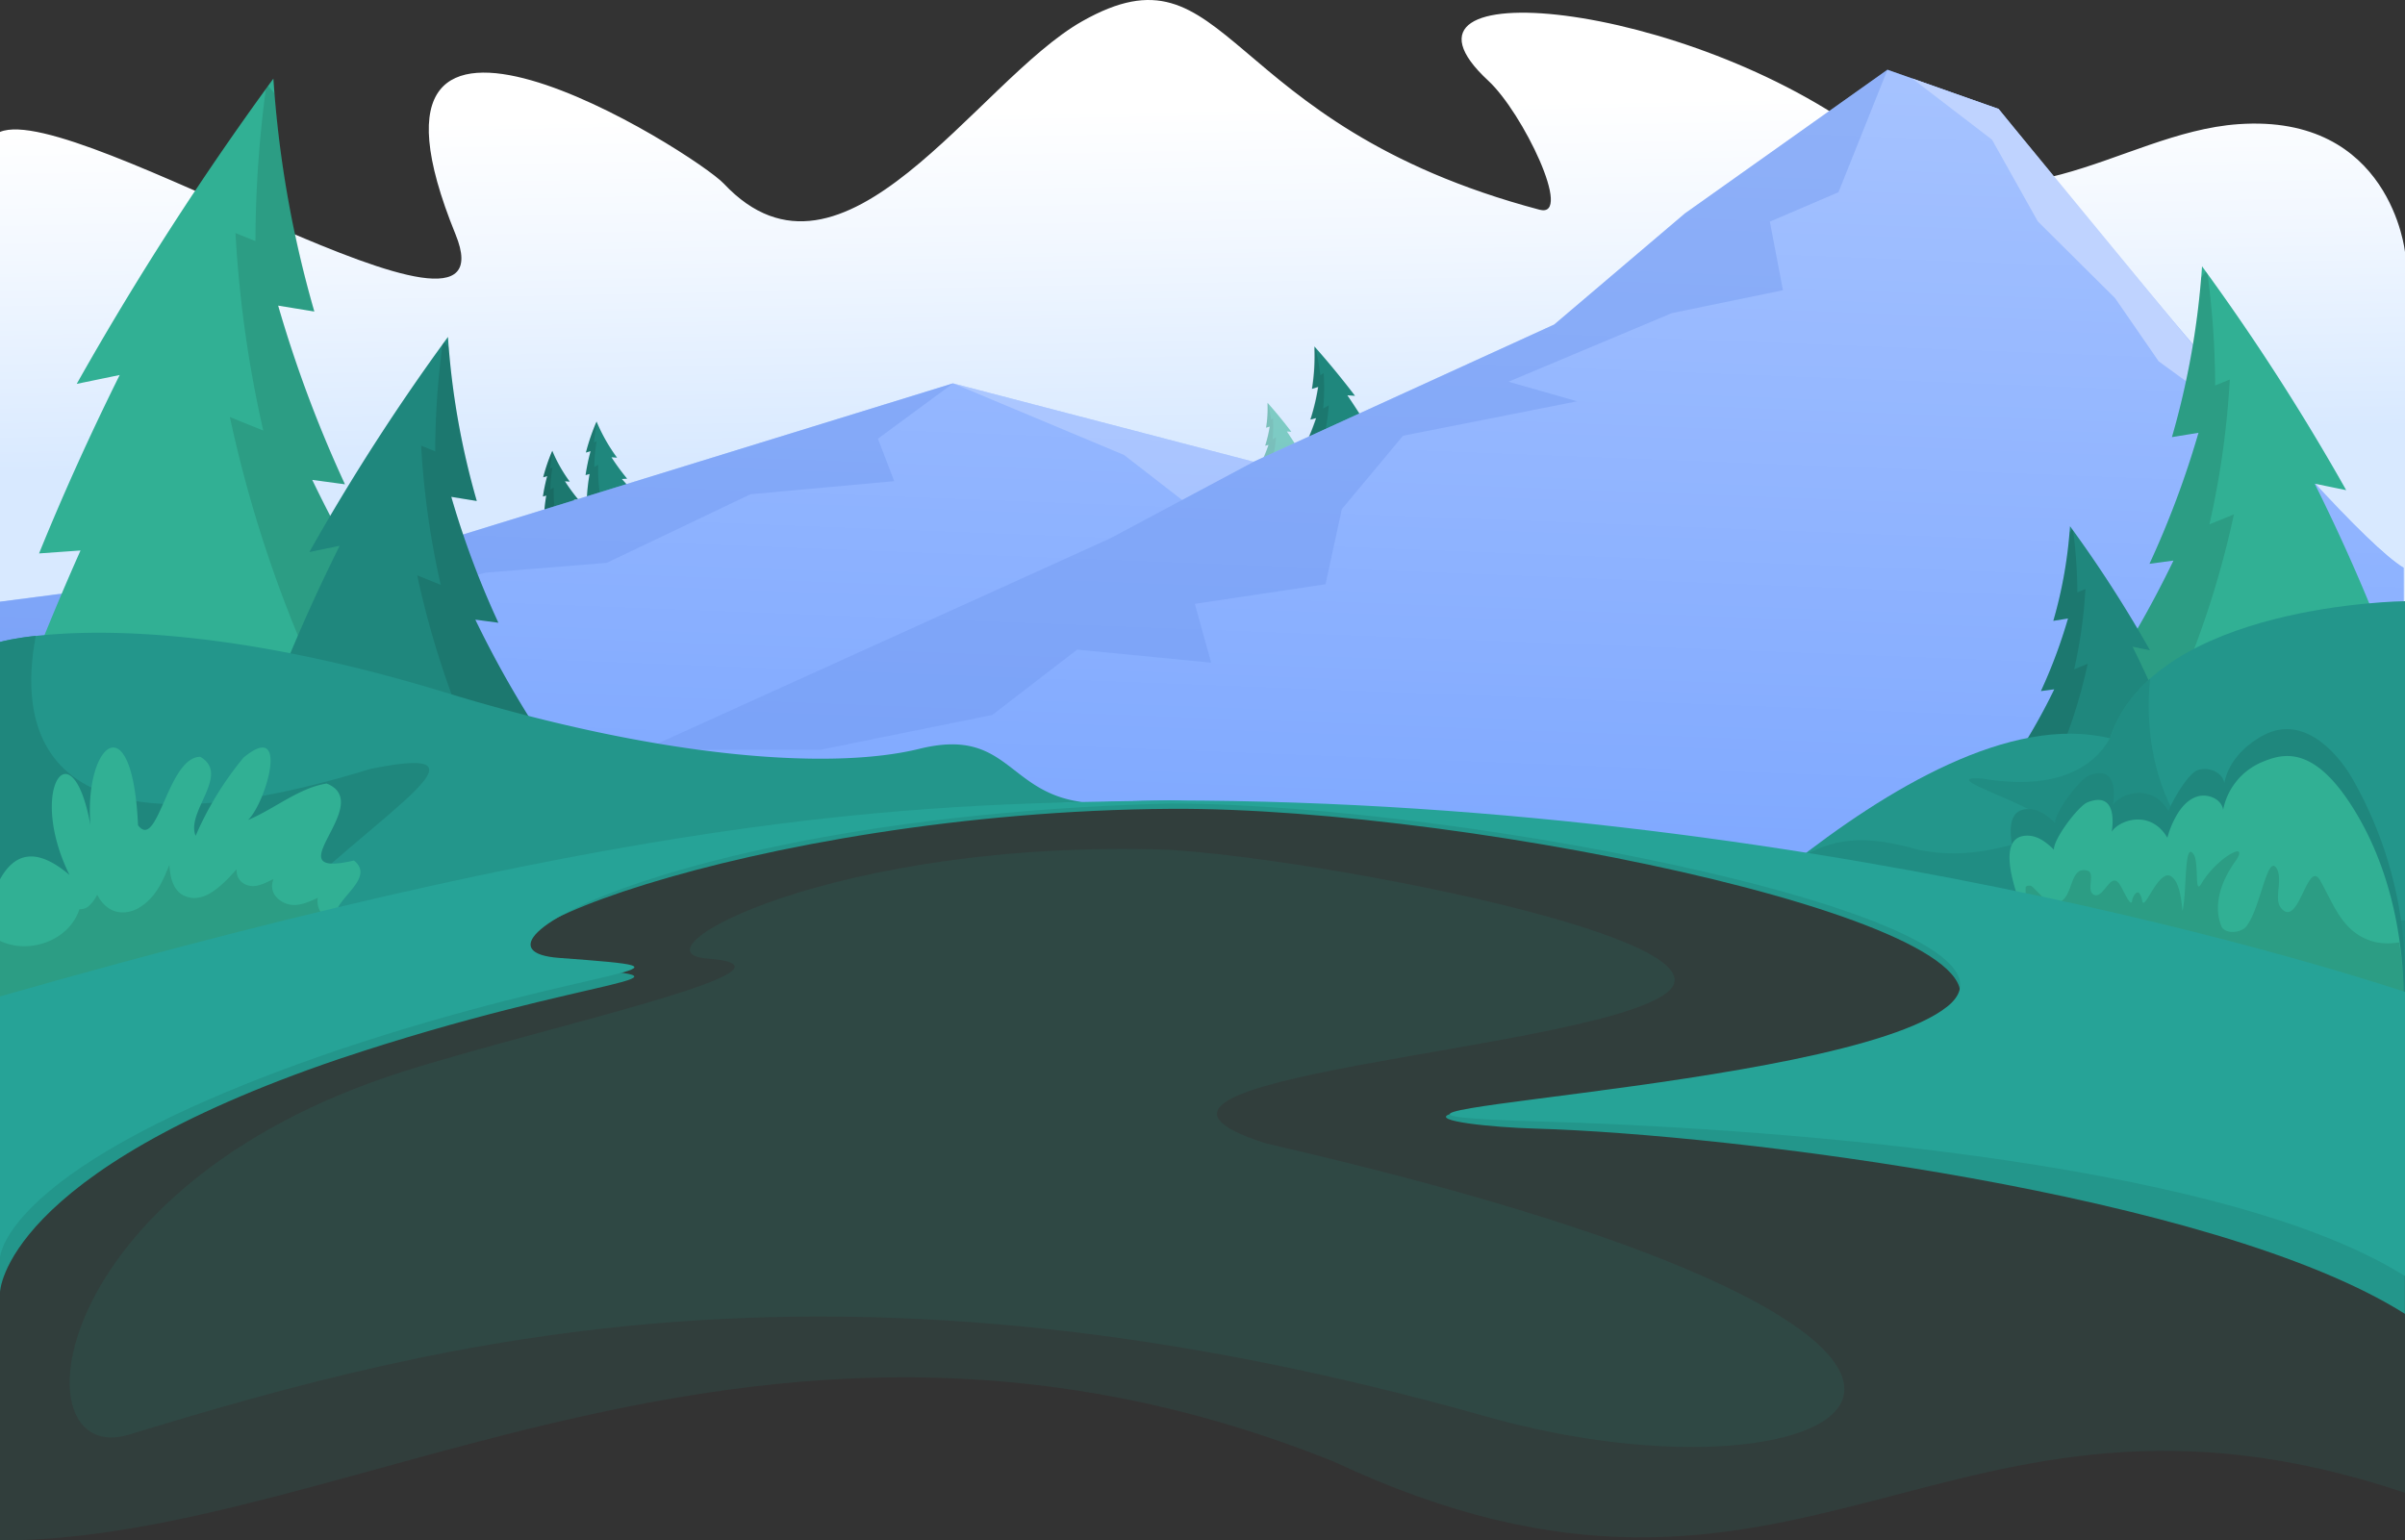 <svg xmlns="http://www.w3.org/2000/svg" xmlns:xlink="http://www.w3.org/1999/xlink" viewBox="0 0 1440 922.42"><rect x="0" y="0" width="1440" height="922.42" fill="#333333" stroke="none"/><defs><linearGradient id="linear-gradient" x1="724.54" x2="713.59" y1="542.42" y2="-13.88" gradientUnits="userSpaceOnUse"><stop offset=".49" stop-color="#d8e9ff"/><stop offset=".71" stop-color="#f1f7ff"/><stop offset=".86" stop-color="#fff"/></linearGradient><linearGradient id="Dégradé_sans_nom_106" x1="-2457.97" x2="-2480.66" y1="604.8" y2="15.01" gradientTransform="matrix(-1, 0, 0, 1, -1744.04, 0)" gradientUnits="userSpaceOnUse"><stop offset="0" stop-color="#fff" stop-opacity="0"/><stop offset=".97" stop-color="#fff"/></linearGradient><linearGradient id="linear-gradient-2" x1="423.29" x2="536.83" y1="487.94" y2="487.94" gradientUnits="userSpaceOnUse"><stop offset=".01" stop-color="#f2841e"/><stop offset=".11" stop-color="#f2831e" stop-opacity=".98"/><stop offset=".23" stop-color="#f2811f" stop-opacity=".91"/><stop offset=".38" stop-color="#f17e1f" stop-opacity=".8"/><stop offset=".53" stop-color="#f17a20" stop-opacity=".66"/><stop offset=".69" stop-color="#f07421" stop-opacity=".46"/><stop offset=".85" stop-color="#f06e23" stop-opacity=".23"/><stop offset="1" stop-color="#ef6724" stop-opacity="0"/></linearGradient><linearGradient id="linear-gradient-3" x1="536.41" x2="448.28" y1="197.82" y2="225.34" gradientTransform="matrix(1, 0.1, -0.1, 1, 37.29, 105.66)" gradientUnits="userSpaceOnUse"><stop offset="0" stop-color="#f2841e"/><stop offset=".1" stop-color="#f2831e" stop-opacity=".98"/><stop offset=".23" stop-color="#f2811f" stop-opacity=".91"/><stop offset=".37" stop-color="#f17e1f" stop-opacity=".8"/><stop offset=".53" stop-color="#f17a20" stop-opacity=".66"/><stop offset=".69" stop-color="#f07421" stop-opacity=".46"/><stop offset=".85" stop-color="#f06e23" stop-opacity=".23"/><stop offset="1" stop-color="#ef6724" stop-opacity="0"/></linearGradient><linearGradient id="linear-gradient-4" x1="457.79" x2="475.74" y1="201.45" y2="201.45" xlink:href="#linear-gradient-3"/><linearGradient id="linear-gradient-5" x1="424.29" x2="446.36" y1="212.7" y2="212.7" xlink:href="#linear-gradient-3"/><style>.cls-4{fill:#31b094}.cls-5{opacity:.11;mix-blend-mode:overlay}.cls-6{fill:#1f877d}.cls-10{fill:#6f97ed;opacity:.4}.cls-13{fill:#26a38e;opacity:.1}.cls-14{fill:#23968b}</style></defs><g style="isolation:isolate"><g id="Layer_2" data-name="Layer 2"><g id="visuals"><path fill="url(#linear-gradient)" d="M1440,150.91s-8.66-83-99.81-76.55c-72.39,5.08-137.31,72.13-220.25,9C1010.28,0,818.5-18.87,891.16,48.38c20.61,19.07,51.12,82.64,30.63,77.2C728.74,74.36,737.05-37.7,647.92,12.76,584.76,48.52,504.81,185.89,433.42,110c-17.2-18.3-236.93-156.92-160.65,30.38C309.5,230.53,45.36,60,0,79V472.65c38.15-7.28,1440,0,1440,0Z"/><g opacity=".55"><path d="M758.93,241.18a71.71,71.71,0,0,1-.84,14.93l2.18-.67a78.27,78.27,0,0,1-2.72,11.48l2-.54a84.83,84.83,0,0,1-5.3,12.46q12.51-1.63,24.64-3.28-2.08-3.36-4.32-6.77l2.58-.15q-3.14-5.11-6.64-10.27l2.69.19C768.77,252.72,764,246.89,758.93,241.18Z" class="cls-4"/><path d="M759.38,266.4l-2,.54a78.36,78.36,0,0,0,2.74-11.48l-2.18.67a72.49,72.49,0,0,0,.89-14l.33-.54.17.18a83,83,0,0,1,1.7,9.46c.39-.22.77-.45,1.15-.68A79.26,79.26,0,0,1,762,263l2-1.1a80.66,80.66,0,0,1-2.88,16l-7,.92A85.52,85.52,0,0,0,759.38,266.4Z" class="cls-5"/></g><path d="M787,207.44a123.25,123.25,0,0,1-1.43,25.42l3.71-1.15a132.57,132.57,0,0,1-4.64,19.55l3.42-.91a145.47,145.47,0,0,1-9,21.21q21.3-2.78,41.94-5.58-3.56-5.73-7.36-11.53l4.4-.26q-5.34-8.72-11.3-17.48l4.58.32C803.75,227.09,795.65,217.17,787,207.44Z" class="cls-6"/><path d="M787.77,250.39l-3.42.91A131.41,131.41,0,0,0,789,231.75l-3.71,1.15a122.66,122.66,0,0,0,1.52-23.79c.19-.31.38-.61.56-.92.1.1.19.21.28.31a142.79,142.79,0,0,1,2.91,16.11l2-1.15a135.73,135.73,0,0,1-.27,21.14l3.32-1.88a137.66,137.66,0,0,1-4.9,27.31l-12,1.57A145,145,0,0,0,787.77,250.39Z" class="cls-5"/><path fill="#1c786f" d="M330.68,269.92a107.29,107.29,0,0,0-5.44,15.89l2.39-.72a104.13,104.13,0,0,0-2.55,12.22l2-.57A102.56,102.56,0,0,0,325.67,310q12.48-1.74,24.7-3.49-3.63-3.58-6.8-7.21l2.71-.16a111.84,111.84,0,0,1-8-10.92l2.86.19A89,89,0,0,1,330.68,269.92Z"/><path d="M327.12,296.76l-2,.57a102.39,102.39,0,0,1,2.55-12.21l-2.4.71a108.22,108.22,0,0,1,5-14.86l.61-.58.09.2a81.61,81.61,0,0,0-1.6,10.06l1.38-.72a89.26,89.26,0,0,0-1.22,13.21l2-1.17A87.75,87.75,0,0,0,332.69,309l-7,1A101.16,101.16,0,0,1,327.12,296.76Z" class="cls-5"/><path d="M357.19,252.4A127.86,127.86,0,0,0,350.81,271l2.81-.84a122.62,122.62,0,0,0-3,14.33l2.4-.66a119,119,0,0,0-1.69,15.55q14.64-2,29-4.09c-2.83-2.8-5.49-5.63-8-8.46l3.18-.19a132.48,132.48,0,0,1-9.39-12.81l3.35.23A104.87,104.87,0,0,1,357.19,252.4Z" class="cls-6"/><path d="M353,283.87l-2.39.67a121.72,121.72,0,0,1,3-14.33l-2.81.84a126,126,0,0,1,5.87-17.45l.73-.67.09.23A96.39,96.39,0,0,0,355.64,265l1.62-.85a103.9,103.9,0,0,0-1.44,15.5l2.36-1.37a101.65,101.65,0,0,0,1.39,20l-8.23,1.15A119.31,119.31,0,0,1,353,283.87Z" class="cls-5"/><path fill="#77a3ff" d="M1196.65,65.23l-66.51-23.47-121.29,86.07L930.6,194.34l-180,82.17-180-46.95L253.73,327.37,0,360.34v221c183.18-39.13,493.28-101.22,627.54-98.38,377.84-30.4,812.46,171,812.46,171l-.78-314C1396.81,315.09,1196.65,65.23,1196.65,65.23Z"/><path fill="url(#Dégradé_sans_nom_106)" d="M1196.65,65.23l-66.51-23.47-121.29,86.07L930.6,194.34l-180,82.17-180-46.95L253.73,327.37,0,360.34V579.46l161.79-68.32,152.59,0S549,480.2,627.54,482.93c263-24,590.63,94.72,590.63,94.72l221.83-44-.78-193.73C1404.07,323.07,1196.65,65.23,1196.65,65.23Z" opacity=".34"/><polygon points="930.6 194.34 1008.85 127.83 1130.14 41.76 1100.79 115.11 1059.71 132.72 1067.54 173.8 1001.02 187.5 903.21 228.58 944.29 240.31 840.07 260.92 803.44 304.87 793.66 349.86 715.41 361.6 725.19 396.81 644.98 388.99 594.12 428.12 491.25 448.95 385.62 448.95 664.55 322.48 750.62 276.51 930.6 194.34" class="cls-10"/><polygon points="570.65 229.56 253.73 327.26 0 360.23 0 396.79 218.37 360.81 290.9 342.91 363.28 337.04 449.36 295.96 535.43 288.13 525.65 262.7 570.65 229.56" class="cls-10"/><polygon points="570.65 229.56 750.62 276.51 707.78 299.38 673.02 272.44 570.65 229.56" style="mix-blend-mode:overlay" fill="#fff" opacity=".22"/><polygon fill="#bfd3ff" points="1196.65 65.23 1144.9 46.97 1192.74 83.66 1220.13 132.57 1266.42 178.54 1292.51 216.36 1363.64 268.12 1196.65 65.23"/><path d="M1318.47,159.47a483.28,483.28,0,0,1-18,102.27l15.89-2.59a553.77,553.77,0,0,1-29.34,78.46l14.38-1.94a645.1,645.1,0,0,1-49.22,84.77l172.57-1.9q-10-25.76-21.66-51.89l18.21,1.29c-10.55-26-22.34-52.14-35.37-78.31l18.86,3.89A1346,1346,0,0,0,1318.47,159.47Z" class="cls-4"/><path d="M1301.36,335.67,1287,337.61a556.22,556.22,0,0,0,29.34-78.46l-15.9,2.59a486.08,486.08,0,0,0,17.51-95.7l2.81-3.35,1,1.41a515.42,515.42,0,0,1,4.57,66.74l8.75-3.55A519.25,519.25,0,0,1,1322.88,314l14.67-5.95a560.32,560.32,0,0,1-36.73,111.84l-48.68.53A646.22,646.22,0,0,0,1301.36,335.67Z" class="cls-5"/><path d="M1239.42,315.09a268,268,0,0,1-10,56.69l8.81-1.44A307.1,307.1,0,0,1,1222,413.83l8-1.07a359.17,359.17,0,0,1-27.29,47l95.66-1.06q-5.56-14.28-12-28.76l10.09.72c-5.84-14.4-12.38-28.91-19.6-43.41l10.46,2.16A748,748,0,0,0,1239.42,315.09Z" class="cls-6"/><path d="M1230,412.76l-8,1.07a307.1,307.1,0,0,0,16.26-43.49l-8.81,1.44a269.06,269.06,0,0,0,9.7-53l1.56-1.85.57.78a286.82,286.82,0,0,1,2.53,37l4.85-2a288,288,0,0,1-6.76,48.08l8.12-3.3a310.16,310.16,0,0,1-20.35,62l-27,.3A359.17,359.17,0,0,0,1230,412.76Z" class="cls-5"/><path d="M163.69,47.08a660.13,660.13,0,0,0,24.5,139.46L166.52,183a755.59,755.59,0,0,0,40,107l-19.6-2.65A880.93,880.93,0,0,0,254,403l-235.33-2.6q13.68-35.13,29.54-70.76l-24.82,1.76Q45,278.22,71.66,224.56l-25.72,5.31A1835.83,1835.83,0,0,1,163.69,47.08Z" class="cls-4"/><path d="M187,287.34,206.61,290a755.73,755.73,0,0,1-40-107l21.68,3.54A663,663,0,0,1,164.4,56c-1.29-1.52-2.56-3-3.83-4.56l-1.4,1.92a702.58,702.58,0,0,0-6.22,91Q147,142,141,139.55a708.52,708.52,0,0,0,16.64,118.27q-10.05-4-20-8.11a763.22,763.22,0,0,0,50.08,152.5l66.38.74A880.93,880.93,0,0,1,187,287.34Z" class="cls-5"/><path d="M268.22,201.75A464.5,464.5,0,0,0,285.48,300l-15.27-2.49a532.49,532.49,0,0,0,28.19,75.39l-13.81-1.86a620.26,620.26,0,0,0,47.3,81.46L166.05,450.7q9.64-24.75,20.81-49.86l-17.49,1.24c10.14-25,21.47-50.11,34-75.25l-18.13,3.74A1292.32,1292.32,0,0,1,268.22,201.75Z" class="cls-6"/><path d="M284.59,371.07l13.81,1.86a532.49,532.49,0,0,1-28.19-75.39L285.48,300a467.6,467.6,0,0,1-16.82-92l-2.7-3.21-1,1.35a494.88,494.88,0,0,0-4.39,64.13l-8.41-3.41a500.22,500.22,0,0,0,11.72,83.34q-7.08-2.85-14.09-5.71A539,539,0,0,0,285.1,452l46.79.51A620.26,620.26,0,0,1,284.59,371.07Z" class="cls-5"/><path d="M730.88,479.6q-16.27-.25-32.72-.26C412.21,486.45,0,621.54,0,711.45v211c210.54,0,458.6-183.77,798.67-47.18,280.07,131.6,364.25-74.62,641.33,18.65V726.77C1431.1,600,1014.39,487.41,730.88,479.6Z" class="cls-13"/><path d="M647.92,480.25C478.64,489.5,280.26,532.81,148,566.16,59,588.61,0,606.55,0,606.55V384.41l.17-.05.14,0h0a156.51,156.51,0,0,1,21.06-3.53c35.83-4,116.88-5.45,245.29,33.85,129.43,39.61,231.13,46.7,283.8,33.73C603.61,435.28,602.81,474.46,647.92,480.25Z" class="cls-14"/><path d="M148,566.16C59,588.61,0,606.55,0,606.55V384.41l.17-.05.14,0h0c1.54-.45,8.17-2.2,21.07-3.6,0,0,0,.05,0,.07C15.76,412.19-.72,529,222.11,460.35,311,442.52,209.06,496.2,148,566.16Z" class="cls-6"/><path d="M200.91,547.57c1.11-10.31,23.83-22.07,11-32.28-49.49,11.57,13.82-34-16.32-46.1-16.75,2.63-31.35,15.29-47.07,21.83,10.88-10.51,25.12-60.36-2.65-37.4a193.22,193.22,0,0,0-28.74,46.88c-6-14.56,21.1-36.66,2.78-47.31-19.55.13-25.33,56.7-37.26,41-3.34-74-32.43-48.9-28.48,0-11-60.29-38-21.77-12.56,29.74C21,506.41,8.3,511.51,0,526.55V631C18.79,632.93,200.91,547.57,200.91,547.57Z" class="cls-4"/><path d="M192.29,546.63a12.08,12.08,0,0,1-2-9c-6.74,3.1-13.69,6.31-20.71,2.69-4.41-2.27-7.42-6.36-6.53-11.47a13.25,13.25,0,0,1,.69-2.45c-3.8,1.79-8.62,4.5-13,4.18-5.24-.37-9.24-4.15-9.06-9.51,0-.17,0-.34,0-.51-2.38,2.57-4.67,5.2-7.05,7.43-5.34,5-12.21,10.61-20,9.64-9.91-1.23-12.72-10.28-13.19-19.71-1.21,2.8-2.35,5.64-3.64,8.36-3.29,6.95-7.58,13.08-14.27,17.14-5.74,3.48-12.84,4.25-18.59.35a20.54,20.54,0,0,1-6.72-8,23,23,0,0,1-4.7,6.46,7.59,7.59,0,0,1-5.94,2.18c-6.19,19-30.17,27.26-47.58,19V631c18.79,1.93,161.47-64.53,201.1-78.29A17.41,17.41,0,0,1,192.29,546.63Z" class="cls-5"/><path d="M0,773.81s1.5-71.27,203-139.67c154.63-51.75,232.12-47.45,131.63-54.94s116.91-93.32,366.64-94.86c182.06-1.13,529.21,72.52,464.63,124C1110.55,652.55,903.3,654.89,868,667.19c-11.58,4,24.26,7.87,51.87,8.66,115.95,3.31,406.15,39,520.09,110.9V764.17c-12.32-42.61-51.73-142.4-102.79-178.37C1212,497.57,700.8,479.34,700.8,479.34s-381.43,0-609.16,139.1L0,675.48Z" class="cls-14"/><path d="M77.3,859.06C9.88,879.64,24.7,710.69,241.23,641.72,324.57,615.18,493,579.15,423.49,574c-48.27-3.6,76.18-71.82,275.87-65.16,90.13,5.26,339.34,53.07,298.95,85.39-44.66,35.72-367.72,50.4-239.93,90.56,529.45,121.64,348.38,224.75,131.5,163.45C504.1,739.16,265.81,801.52,77.3,859.06Z" class="cls-13"/><path d="M1440,615.69V360s-150.37,1.54-176.7,82.1c-59.54-14.53-134.14,30.81-191.25,75.87C1083.55,518.13,1430.92,611.77,1440,615.69Z" class="cls-14"/><path fill="#1f877d" d="M1109.2,524.91c28.5,4.52,321.47,86.78,330.45,90.63l.35-64.4c-171.33,0-153.25-136.3-152.62-144.69a85.41,85.41,0,0,0-19.71,25.06c-1.35,2.8-4.37,10.54-4.37,10.54-5.44,10-23,33.17-76.38,24.18-37.47-2.43,71.59,26.2,32.68,34.5-23.6,9.08-47.14,13-70.81,8.17-26.82-7.4-50.39-10.57-76.71,9C1083.57,518.13,1107.71,524.68,1109.2,524.91Z" opacity=".6"/><path d="M1440,582.25a238.45,238.45,0,0,0-31.93-116.72c-4.57-7.89-26-40-53.37-24.94-11.11,6.09-20.54,15.94-22.9,28.39-1-6.68-9.55-10-15.92-7.8s-16.53,21-17.46,24.53c-10.35-17.52-29.42-10.21-33.3-3.56.88-5.7,2.84-24.5-14.51-17.64-5.36,2.12-20.41,21.87-20.13,28.37-4.26-4.21-9.29-8.16-15.28-8.39-25.38-1-.29,52,1.44,56.31,3.76,9.26,215.09,84.34,218.92,74S1440.09,593.27,1440,582.25Z" class="cls-6"/><path d="M1439.31,598.18c-.38-40.79-9.68-82.55-31.94-116.73-23.57-36.18-41.68-29.82-53.37-24.94a39.22,39.22,0,0,0-22.9,28.39c-1-6.67-9.55-10-15.91-7.8s-10.65,8.22-13.62,14.28a54.51,54.51,0,0,0-3.85,10.26c-10.35-17.52-29.42-10.21-33.3-3.56.88-5.7,2.55-24.32-14.51-17.64-5.37,2.1-20.41,21.86-20.13,28.37-4.26-4.22-9.29-8.16-15.28-8.39-25.38-1-.29,52.05,1.44,56.31a56.35,56.35,0,0,0,18.34,23.3c11.42,8.64,25.38,13.39,39.46,16a51,51,0,0,0,17.93.42,53,53,0,0,0,3.38,6.27c14.16,22.55,38.55,36.41,62.83,45.65a155.68,155.68,0,0,0,27.75,8.08c9.31,1.66,19.21,2,27.92-1.65,10.15-4.29,17.48-13.72,21.32-24S1439.41,609.19,1439.31,598.18Z" class="cls-4"/><path d="M1439.31,598.18a237.2,237.2,0,0,0-2.78-33.88,37.68,37.68,0,0,1-14.74-.27c-19.19-5-24.16-22-32.69-36.95-7.14-11.94-12.08,24.16-21.32,18.48-7.81-5-.71-16.35-4.26-24.88-6-11.47-10,24.88-19.19,34.83-4.26,3.55-12.08,3.55-14.21-.71-5-12.09-.71-26.3,7.82-38.38,10.38-14.24-10.45-3.21-19.9,12.79-4.22,7.14-1.42-11.37-4.27-17.05-6.27-10.67-4.24,22.88-7,33.35-.64-5.83-1.51-16.86-6.54-20.56-7.46-5.5-16.21,20.94-17.52,14.72-2.14-10.74-6-1.85-6-.76-.64,6.43-5.86-7.86-8.41-10.41-5-5.68-9.24,10.66-14.92,7.11-4.27-2.84,1.42-12.79-3.56-14.22-9.94-2.84-8.52,12.8-14.92,17.77-7.11,5.69-12.79-3.55-18.48-8.53-1.42-.71-3.55,0-3.55.71-.41,7.46,2.87,24.86,3.08,25.39C1219.7,566,1439.41,609.19,1439.31,598.18Z" class="cls-5"/><path fill="#26a397" d="M1440,594V764.17c-113.94-71.93-400.67-89.27-516.62-92.57-193.63-5.54,178-17.31,242.54-68.83s-289.7-121.61-465-121.61c-286.68,7.11-436,87.23-366.23,92.44,100.48,7.48,23,3.18-131.63,54.93-35.33,12-64.54,23.61-88.69,34.61C.74,714.92,0,753.17,0,753.17V596.67C401.12,482.18,558.48,481.42,700.8,479.34,1104.09,479.34,1440,594,1440,594Z"/></g></g></g></svg>